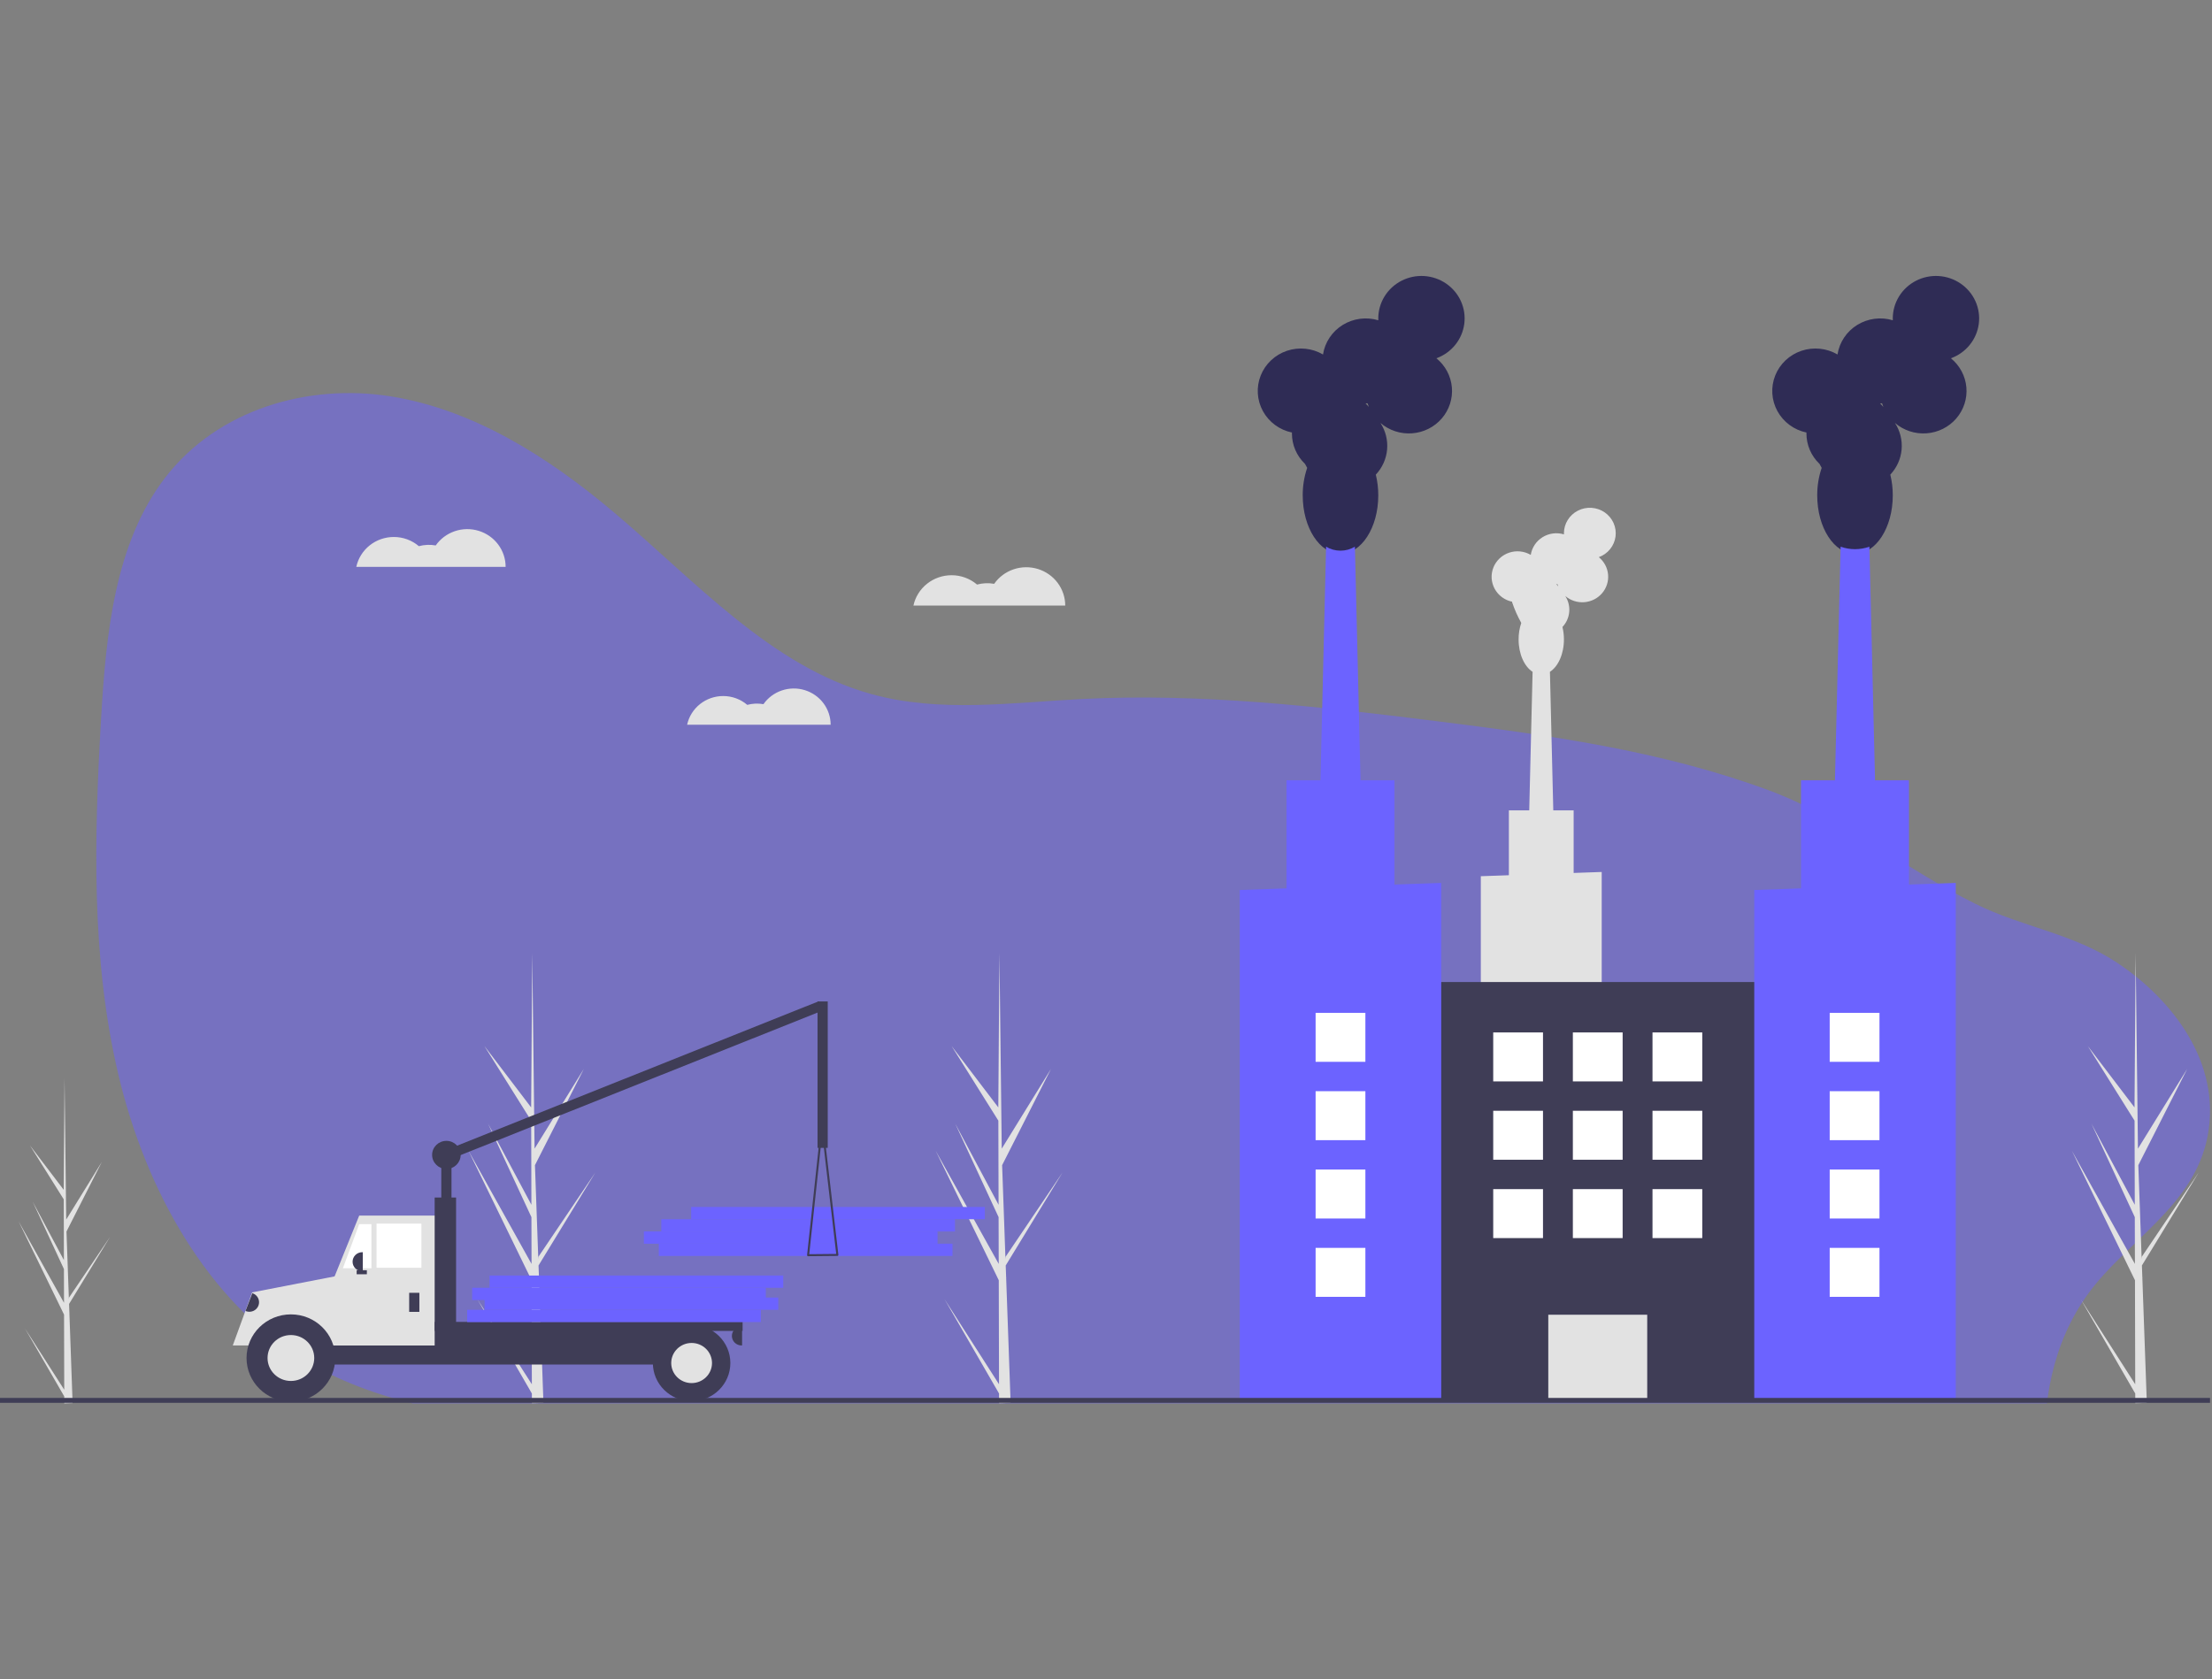 <svg width="1122" height="852" viewBox="0 0 1122 852" fill="none" xmlns="http://www.w3.org/2000/svg">
<rect x="0" y="0" width="1122" height="852" fill="#808080" stroke="none"/>
<g clip-path="url(#clip0)">
<path opacity="0.5" d="M1059.27 656.245C1022.87 706.255 1037.01 779.314 1060.14 837.825C1067.89 857.415 1076.65 878.141 1073.38 899.15C1069.38 924.839 1048.16 943.624 1025.88 953.58C985.271 971.729 936.671 967.404 899.354 942.319C867.105 920.642 844.009 885.389 811.21 864.698C756.32 830.072 686.453 843.148 626.849 867C584.681 883.875 538.579 905.82 496.678 888.185C467.195 875.776 446.815 845.573 435.711 813.558C430.35 798.101 426.458 781.37 416.22 769.119C410.134 761.835 402.191 756.665 394.054 752.305C319.752 712.498 225.909 733.816 153.74 689.664C104.999 659.846 73.796 603.599 59.98 544.949C46.164 486.298 47.773 424.799 51.281 364.397C53.774 321.472 58.246 275.645 83.63 242.515C110.482 207.469 156.566 194.438 198.219 201.099C239.873 207.76 277.628 231.501 310.844 259.465C352.357 294.413 390.855 337.932 441.824 352.089C476.533 361.73 513.046 356.456 548.844 354.63C608.691 351.577 668.562 358.366 728.079 365.801C785.056 372.918 842.444 380.751 896.724 400.778C935.136 414.951 965.931 440.678 1002.2 458.651C1025.84 470.367 1051.63 473.602 1074.01 488.524C1101.59 506.906 1126.87 538.878 1119.8 576.29C1113.08 611.861 1078.59 629.702 1059.27 656.245Z" fill="#6C63FF"/>
<path d="M269.774 702.287L242.16 659.171L269.786 706.984L269.801 711.897C271.771 711.875 273.721 711.8 275.652 711.674L273.399 648.563L273.429 648.075L273.378 647.982L273.164 642.018L302.037 594.762L273.134 637.552L273.048 638.815L271.346 591.132L296.168 542.24L271.152 582.753L269.989 483.919L269.983 483.59L269.979 483.914L269.413 561.838L245.694 530.659L269.434 568.549L269.544 611.229L247.537 570.009L269.556 617.504L269.617 641.236L237.649 583.842L269.642 649.515L269.774 702.287Z" fill="#E2E2E2"/>
<path d="M506.738 702.287L479.124 659.171L506.751 706.984L506.766 711.897C508.736 711.875 510.686 711.8 512.617 711.674L510.364 648.563L510.394 648.075L510.343 647.982L510.129 642.018L539.001 594.762L510.099 637.552L510.012 638.815L508.311 591.132L533.132 542.24L508.117 582.753L506.953 483.919L506.948 483.59L506.944 483.914L506.377 561.838L482.659 530.659L506.398 568.549L506.508 611.229L484.501 570.009L506.521 617.504L506.582 641.236L474.614 583.842L506.607 649.515L506.738 702.287Z" fill="#E2E2E2"/>
<path d="M32.584 705.061L12.644 673.927L32.593 708.453L32.604 712C34.026 711.984 35.435 711.93 36.828 711.839L35.202 666.267L35.224 665.914L35.187 665.847L35.032 661.541L55.881 627.418L35.011 658.316L34.948 659.228L33.719 624.796L51.643 589.491L33.579 618.746L32.739 547.378L32.735 547.141L32.732 547.374L32.323 603.643L15.197 581.129L32.338 608.489L32.418 639.308L16.527 609.543L32.427 643.839L32.471 660.976L9.387 619.533L32.489 666.954L32.584 705.061Z" fill="#E2E2E2"/>
<path d="M1083.06 702.287L1055.44 659.171L1083.07 706.984L1083.09 711.897C1085.06 711.875 1087.01 711.8 1088.94 711.674L1086.68 648.563L1086.71 648.075L1086.66 647.982L1086.45 642.018L1115.32 594.762L1086.42 637.552L1086.33 638.815L1084.63 591.132L1109.45 542.24L1084.44 582.753L1083.27 483.919L1083.27 483.59L1083.26 483.914L1082.7 561.838L1058.98 530.659L1082.72 568.549L1082.83 611.229L1060.82 570.009L1082.84 617.504L1082.9 641.236L1050.93 583.843L1082.93 649.515L1083.06 702.287Z" fill="#E2E2E2"/>
<path d="M334.172 637.189H483.133V630.979H334.172V637.189Z" fill="#6C63FF"/>
<path d="M326.597 630.98H475.559V624.77H326.597V630.98Z" fill="#6C63FF"/>
<path d="M335.434 624.77H484.396V618.559H335.434V624.77Z" fill="#6C63FF"/>
<path d="M350.583 618.559H499.544V612.348H350.583V618.559Z" fill="#6C63FF"/>
<path d="M223.838 621.035H229.01V584.906H223.838V621.035Z" fill="#3F3D56"/>
<path d="M223.827 584.447L225.772 589.162L417.161 512.731L415.216 508.016L223.827 584.447Z" fill="#3F3D56"/>
<path d="M128.156 674.975H173.152V657.673H128.156V674.975Z" fill="#3F3D56"/>
<path d="M132.294 692.277H354.171V672.94H132.294V692.277Z" fill="#3F3D56"/>
<path d="M168.756 682.61H222.027V616.711H182.203L168.756 649.947V682.61Z" fill="#E2E2E2"/>
<path d="M190.996 643.172H213.752V620.782H190.996V643.172Z" fill="white"/>
<path d="M173.928 643.425H188.41V621.035H182.203L173.928 643.425Z" fill="white"/>
<path d="M207.546 665.561H212.718V655.892H207.546V665.561Z" fill="#3F3D56"/>
<path d="M184.013 644.953H183.755C182.452 644.953 181.202 644.444 180.281 643.537C179.359 642.631 178.842 641.401 178.842 640.119C178.842 638.837 179.359 637.607 180.281 636.701C181.202 635.794 182.452 635.285 183.755 635.285H184.013V644.953V644.953Z" fill="#3F3D56"/>
<path d="M376.411 682.607H376.152C374.849 682.607 373.599 682.098 372.678 681.191C371.756 680.285 371.239 679.055 371.239 677.773V677.773C371.239 676.491 371.756 675.261 372.678 674.355C373.599 673.448 374.849 672.939 376.152 672.939H376.411V682.607V682.607Z" fill="#3F3D56"/>
<path d="M148.068 672.868C144.222 672.916 140.437 673.817 136.993 675.504C133.549 677.19 130.537 679.619 128.179 682.609H118.071L127.898 655.677L173.67 646.795L172.377 682.609H167.958C165.6 679.619 162.587 677.19 159.144 675.504C155.7 673.817 151.915 672.916 148.068 672.868V672.868Z" fill="#E2E2E2"/>
<path d="M147.551 711.106C159.977 711.106 170.049 701.195 170.049 688.97C170.049 676.744 159.977 666.834 147.551 666.834C135.126 666.834 125.053 676.744 125.053 688.97C125.053 701.195 135.126 711.106 147.551 711.106Z" fill="#3F3D56"/>
<path d="M147.551 700.619C154.091 700.619 159.392 695.403 159.392 688.969C159.392 682.534 154.091 677.318 147.551 677.318C141.012 677.318 135.71 682.534 135.71 688.969C135.71 695.403 141.012 700.619 147.551 700.619Z" fill="#E2E2E2"/>
<path d="M350.809 710.85C361.664 710.85 370.463 702.192 370.463 691.513C370.463 680.833 361.664 672.176 350.809 672.176C339.955 672.176 331.156 680.833 331.156 691.513C331.156 702.192 339.955 710.85 350.809 710.85Z" fill="#3F3D56"/>
<path d="M350.81 701.691C356.522 701.691 361.153 697.134 361.153 691.513C361.153 685.892 356.522 681.336 350.81 681.336C345.097 681.336 340.466 685.892 340.466 691.513C340.466 697.134 345.097 701.691 350.81 701.691Z" fill="#E2E2E2"/>
<path d="M220.476 684.643H231.337V607.549H220.476V684.643Z" fill="#3F3D56"/>
<path d="M220.476 675.23H376.669V670.651H220.476V675.23Z" fill="#3F3D56"/>
<path d="M180.91 646.479H186.082V644.443H180.91V646.479Z" fill="#3F3D56"/>
<path d="M409.511 637.152C409.462 637.099 409.425 637.037 409.403 636.968C409.38 636.9 409.372 636.828 409.38 636.757L416.513 570.391C416.526 570.266 416.586 570.151 416.68 570.067C416.775 569.983 416.897 569.936 417.025 569.936H417.027C417.154 569.936 417.277 569.982 417.371 570.065C417.466 570.148 417.527 570.262 417.541 570.387L425.256 636.615C425.264 636.686 425.257 636.757 425.235 636.825C425.213 636.893 425.177 636.956 425.129 637.01C425.081 637.063 425.022 637.106 424.956 637.136C424.89 637.165 424.819 637.181 424.746 637.181L409.899 637.319H409.894C409.822 637.319 409.751 637.304 409.685 637.276C409.619 637.247 409.56 637.205 409.511 637.152V637.152ZM417.048 575.091L410.47 636.296L424.162 636.169L417.048 575.091Z" fill="#3F3D56"/>
<path d="M127.993 656.068L128.235 656.158C129.454 656.612 130.439 657.523 130.975 658.692C131.511 659.861 131.553 661.191 131.092 662.39C130.631 663.589 129.705 664.559 128.517 665.087C127.329 665.614 125.977 665.655 124.758 665.202L124.517 665.112L127.993 656.068V656.068Z" fill="#3F3D56"/>
<path d="M414.683 582.361H419.855V508.067H414.683V582.361Z" fill="#3F3D56"/>
<path d="M226.424 593.049C230.423 593.049 233.664 589.859 233.664 585.925C233.664 581.99 230.423 578.801 226.424 578.801C222.425 578.801 219.183 581.99 219.183 585.925C219.183 589.859 222.425 593.049 226.424 593.049Z" fill="#3F3D56"/>
<path d="M236.968 670.725H385.93V664.514H236.968V670.725Z" fill="#6C63FF"/>
<path d="M245.804 664.516H394.766V658.305H245.804V664.516Z" fill="#6C63FF"/>
<path d="M239.492 659.547H388.454V653.337H239.492V659.547Z" fill="#6C63FF"/>
<path d="M248.329 653.338H397.291V647.128H248.329V653.338Z" fill="#6C63FF"/>
<path d="M482.658 291.832C487.405 291.827 491.994 293.509 495.58 296.569C498.413 295.808 501.384 295.679 504.274 296.193C506.667 292.777 510.108 290.203 514.093 288.847C518.079 287.491 522.401 287.425 526.427 288.658C530.454 289.891 533.974 292.359 536.474 295.7C538.974 299.042 540.322 303.082 540.322 307.232H463.32C464.264 302.874 466.699 298.968 470.219 296.165C473.739 293.362 478.13 291.832 482.658 291.832V291.832Z" fill="#E2E2E2"/>
<path d="M366.814 353.126C371.302 353.121 375.641 354.712 379.031 357.605C381.71 356.885 384.518 356.764 387.25 357.25C389.513 354.02 392.765 351.586 396.533 350.304C400.301 349.023 404.387 348.96 408.194 350.126C412.001 351.291 415.329 353.624 417.692 356.783C420.055 359.942 421.33 363.762 421.33 367.685H348.532C349.425 363.566 351.727 359.873 355.055 357.223C358.382 354.573 362.533 353.127 366.814 353.126V353.126Z" fill="#E2E2E2"/>
<path d="M199.749 272.432C204.419 272.426 208.933 274.081 212.461 277.092C215.248 276.343 218.17 276.216 221.013 276.722C223.367 273.361 226.751 270.829 230.671 269.495C234.592 268.162 238.843 268.097 242.804 269.31C246.765 270.522 250.227 272.95 252.686 276.237C255.145 279.524 256.471 283.498 256.471 287.58H180.728C181.657 283.294 184.052 279.451 187.514 276.694C190.976 273.937 195.295 272.432 199.749 272.432V272.432Z" fill="#E2E2E2"/>
<path d="M751.119 444.536V599.676H812.439V442.381L798.204 442.881V411.138H787.879L786.178 340.832C790.344 338.161 793.277 331.817 793.277 324.41C793.281 322.283 793.03 320.164 792.527 318.095C794.499 315.996 795.707 313.313 795.963 310.466C796.219 307.618 795.508 304.768 793.941 302.361C795.251 303.488 796.776 304.347 798.426 304.889C800.077 305.431 801.82 305.645 803.555 305.519C805.29 305.393 806.983 304.928 808.534 304.153C810.085 303.378 811.465 302.308 812.592 301.004C813.72 299.7 814.573 298.189 815.102 296.558C815.631 294.928 815.826 293.21 815.675 291.504C815.523 289.799 815.029 288.14 814.221 286.624C813.413 285.108 812.307 283.765 810.967 282.673C813.22 281.855 815.202 280.445 816.698 278.596C818.194 276.748 819.146 274.531 819.452 272.188C819.758 269.844 819.404 267.463 818.431 265.303C817.458 263.143 815.902 261.286 813.932 259.935C811.961 258.584 809.653 257.79 807.256 257.64C804.859 257.489 802.467 257.987 800.338 259.08C798.209 260.174 796.425 261.82 795.18 263.841C793.935 265.861 793.277 268.179 793.277 270.541C793.277 270.731 793.283 270.919 793.291 271.106C791.487 270.564 789.585 270.41 787.715 270.655C785.845 270.899 784.05 271.537 782.453 272.525C780.856 273.513 779.493 274.827 778.458 276.379C777.423 277.93 776.739 279.683 776.453 281.517C774.815 280.558 772.983 279.961 771.087 279.768C769.19 279.575 767.273 279.791 765.47 280.399C763.666 281.008 762.019 281.996 760.642 283.294C759.266 284.592 758.193 286.17 757.498 287.917C756.803 289.664 756.503 291.539 756.618 293.411C756.734 295.284 757.262 297.109 758.167 298.761C759.071 300.412 760.33 301.85 761.856 302.975C763.382 304.1 765.139 304.885 767.004 305.275C767.001 305.368 766.996 305.462 766.996 305.556C768.217 309.179 769.77 312.686 771.637 316.032C770.724 318.733 770.267 321.563 770.282 324.41C770.282 331.817 773.213 338.161 777.38 340.832L775.678 411.137H765.354V444.036L751.119 444.536ZM789.41 296.397L789.444 296.398C789.634 296.398 789.822 296.392 790.009 296.384C790.127 296.766 790.263 297.14 790.415 297.507C790.102 297.118 789.766 296.748 789.41 296.397V296.397Z" fill="#E2E2E2"/>
<path d="M717.356 710.105H903.506V498.224H717.356V710.105Z" fill="#3F3D56"/>
<path d="M785.338 710.105H835.525V667.011H785.338V710.105Z" fill="#E2E2E2"/>
<path d="M655.319 219.436C655.315 219.592 655.307 219.747 655.307 219.905C655.304 222.786 655.89 225.639 657.031 228.293C658.172 230.947 659.843 233.348 661.947 235.353C662.275 236.042 662.641 236.714 663.042 237.365C661.52 241.867 660.756 246.583 660.782 251.328C660.782 267.69 669.361 280.955 679.944 280.955C690.527 280.955 699.107 267.69 699.107 251.328C699.115 247.783 698.695 244.25 697.858 240.803C701.144 237.304 703.158 232.832 703.584 228.087C704.011 223.342 702.825 218.592 700.214 214.58C702.398 216.457 704.939 217.889 707.689 218.792C710.44 219.696 713.345 220.052 716.237 219.842C719.129 219.631 721.95 218.858 724.535 217.566C727.121 216.275 729.42 214.49 731.299 212.318C733.178 210.145 734.6 207.626 735.482 204.908C736.363 202.19 736.688 199.327 736.436 196.485C736.184 193.643 735.361 190.878 734.014 188.351C732.668 185.824 730.824 183.586 728.591 181.766C732.346 180.402 735.65 178.053 738.143 174.972C740.636 171.891 742.223 168.197 742.733 164.291C743.242 160.385 742.653 156.416 741.031 152.816C739.409 149.216 736.815 146.122 733.532 143.87C730.248 141.618 726.4 140.295 722.406 140.044C718.411 139.793 714.423 140.623 710.875 142.445C707.327 144.267 704.354 147.011 702.279 150.379C700.204 153.747 699.107 157.609 699.107 161.547C699.107 161.863 699.117 162.176 699.131 162.488C696.124 161.584 692.954 161.328 689.838 161.736C686.721 162.144 683.73 163.207 681.068 164.853C678.406 166.499 676.135 168.69 674.41 171.276C672.684 173.862 671.544 176.783 671.068 179.841C668.337 178.242 665.285 177.247 662.124 176.925C658.962 176.603 655.768 176.962 652.762 177.977C649.756 178.992 647.011 180.638 644.716 182.801C642.422 184.965 640.634 187.594 639.475 190.506C638.317 193.417 637.817 196.542 638.009 199.663C638.202 202.784 639.082 205.827 640.59 208.579C642.097 211.332 644.196 213.729 646.739 215.604C649.282 217.478 652.21 218.786 655.319 219.436V219.436ZM692.719 204.642C693.035 204.642 693.349 204.631 693.661 204.618C693.858 205.255 694.083 205.879 694.338 206.489C693.816 205.842 693.256 205.225 692.663 204.64L692.719 204.642Z" fill="#2F2C55"/>
<path d="M668.991 428.195H690.894L690.112 395.877V395.864L687.245 277.359C685.046 278.681 682.519 279.381 679.942 279.381C677.366 279.381 674.839 278.681 672.64 277.359L669.774 395.864V395.877L668.991 428.195Z" fill="#6C63FF"/>
<path d="M628.847 451.534V710.105H731.038V447.944L707.317 448.776V395.877H652.567V450.701L628.847 451.534Z" fill="#6C63FF"/>
<path d="M916.293 219.436C916.289 219.592 916.281 219.747 916.281 219.905C916.278 222.786 916.864 225.639 918.005 228.293C919.146 230.947 920.817 233.348 922.921 235.353C923.249 236.042 923.615 236.714 924.016 237.365C922.494 241.867 921.73 246.583 921.756 251.328C921.756 267.69 930.335 280.955 940.918 280.955C951.501 280.955 960.081 267.69 960.081 251.328C960.089 247.783 959.669 244.25 958.832 240.803C962.118 237.304 964.132 232.832 964.558 228.087C964.985 223.342 963.799 218.592 961.188 214.58C963.372 216.457 965.913 217.889 968.663 218.792C971.414 219.696 974.32 220.053 977.211 219.842C980.103 219.632 982.924 218.858 985.509 217.566C988.095 216.275 990.394 214.491 992.273 212.318C994.152 210.145 995.574 207.626 996.456 204.908C997.338 202.19 997.662 199.327 997.41 196.485C997.158 193.643 996.335 190.878 994.988 188.351C993.642 185.824 991.798 183.586 989.565 181.766C993.32 180.402 996.624 178.053 999.117 174.972C1001.61 171.891 1003.2 168.197 1003.71 164.291C1004.22 160.385 1003.63 156.416 1002.01 152.816C1000.38 149.216 997.789 146.122 994.506 143.87C991.222 141.618 987.374 140.295 983.38 140.044C979.385 139.793 975.397 140.623 971.849 142.445C968.301 144.267 965.328 147.011 963.253 150.379C961.178 153.747 960.081 157.609 960.081 161.547C960.081 161.863 960.091 162.176 960.105 162.488C957.098 161.584 953.928 161.328 950.812 161.736C947.695 162.144 944.704 163.207 942.042 164.853C939.38 166.499 937.109 168.69 935.384 171.276C933.658 173.862 932.518 176.783 932.042 179.841C929.311 178.242 926.259 177.247 923.098 176.925C919.937 176.603 916.742 176.962 913.736 177.977C910.73 178.992 907.985 180.638 905.69 182.801C903.396 184.965 901.608 187.594 900.449 190.506C899.291 193.417 898.791 196.542 898.984 199.663C899.176 202.784 900.057 205.827 901.564 208.579C903.072 211.332 905.17 213.729 907.713 215.604C910.257 217.478 913.184 218.786 916.293 219.436V219.436ZM953.693 204.642C954.009 204.642 954.323 204.631 954.636 204.618C954.832 205.255 955.057 205.879 955.312 206.489C954.79 205.842 954.23 205.225 953.637 204.64L953.693 204.642Z" fill="#2F2C55"/>
<path d="M929.968 428.194H951.868L948.218 277.363C943.499 279.032 938.337 279.032 933.618 277.363L929.968 428.194Z" fill="#6C63FF"/>
<path d="M889.82 451.534V710.105H992.023V447.944L983.628 448.242L968.29 448.776V395.877H913.541V450.701L889.82 451.534Z" fill="#6C63FF"/>
<path d="M838.203 548.637H863.451V523.796H838.203V548.637Z" fill="white"/>
<path d="M797.807 548.637H823.055V523.796H797.807V548.637Z" fill="white"/>
<path d="M757.411 548.637H782.659V523.796H757.411V548.637Z" fill="white"/>
<path d="M838.203 588.383H863.451V563.542H838.203V588.383Z" fill="white"/>
<path d="M797.807 588.383H823.055V563.542H797.807V588.383Z" fill="white"/>
<path d="M757.411 588.383H782.659V563.542H757.411V588.383Z" fill="white"/>
<path d="M838.203 628.129H863.451V603.288H838.203V628.129Z" fill="white"/>
<path d="M797.807 628.129H823.055V603.288H797.807V628.129Z" fill="white"/>
<path d="M757.411 628.129H782.659V603.288H757.411V628.129Z" fill="white"/>
<path d="M667.32 538.701H692.568V513.86H667.32V538.701Z" fill="white"/>
<path d="M667.32 578.447H692.568V553.606H667.32V578.447Z" fill="white"/>
<path d="M667.32 618.193H692.568V593.352H667.32V618.193Z" fill="white"/>
<path d="M667.32 657.938H692.568V633.096H667.32V657.938Z" fill="white"/>
<path d="M928.083 538.701H953.331V513.86H928.083V538.701Z" fill="white"/>
<path d="M928.083 578.447H953.331V553.606H928.083V578.447Z" fill="white"/>
<path d="M928.083 618.193H953.331V593.352H928.083V618.193Z" fill="white"/>
<path d="M928.083 657.938H953.331V633.096H928.083V657.938Z" fill="white"/>
<path d="M1121 709.229H0V711.713H1121V709.229Z" fill="#3F3D56"/>
</g>
<defs>
<clipPath id="clip0">
<rect width="1121" height="572" fill="white" transform="translate(0 140)"/>
</clipPath>
</defs>
</svg>
